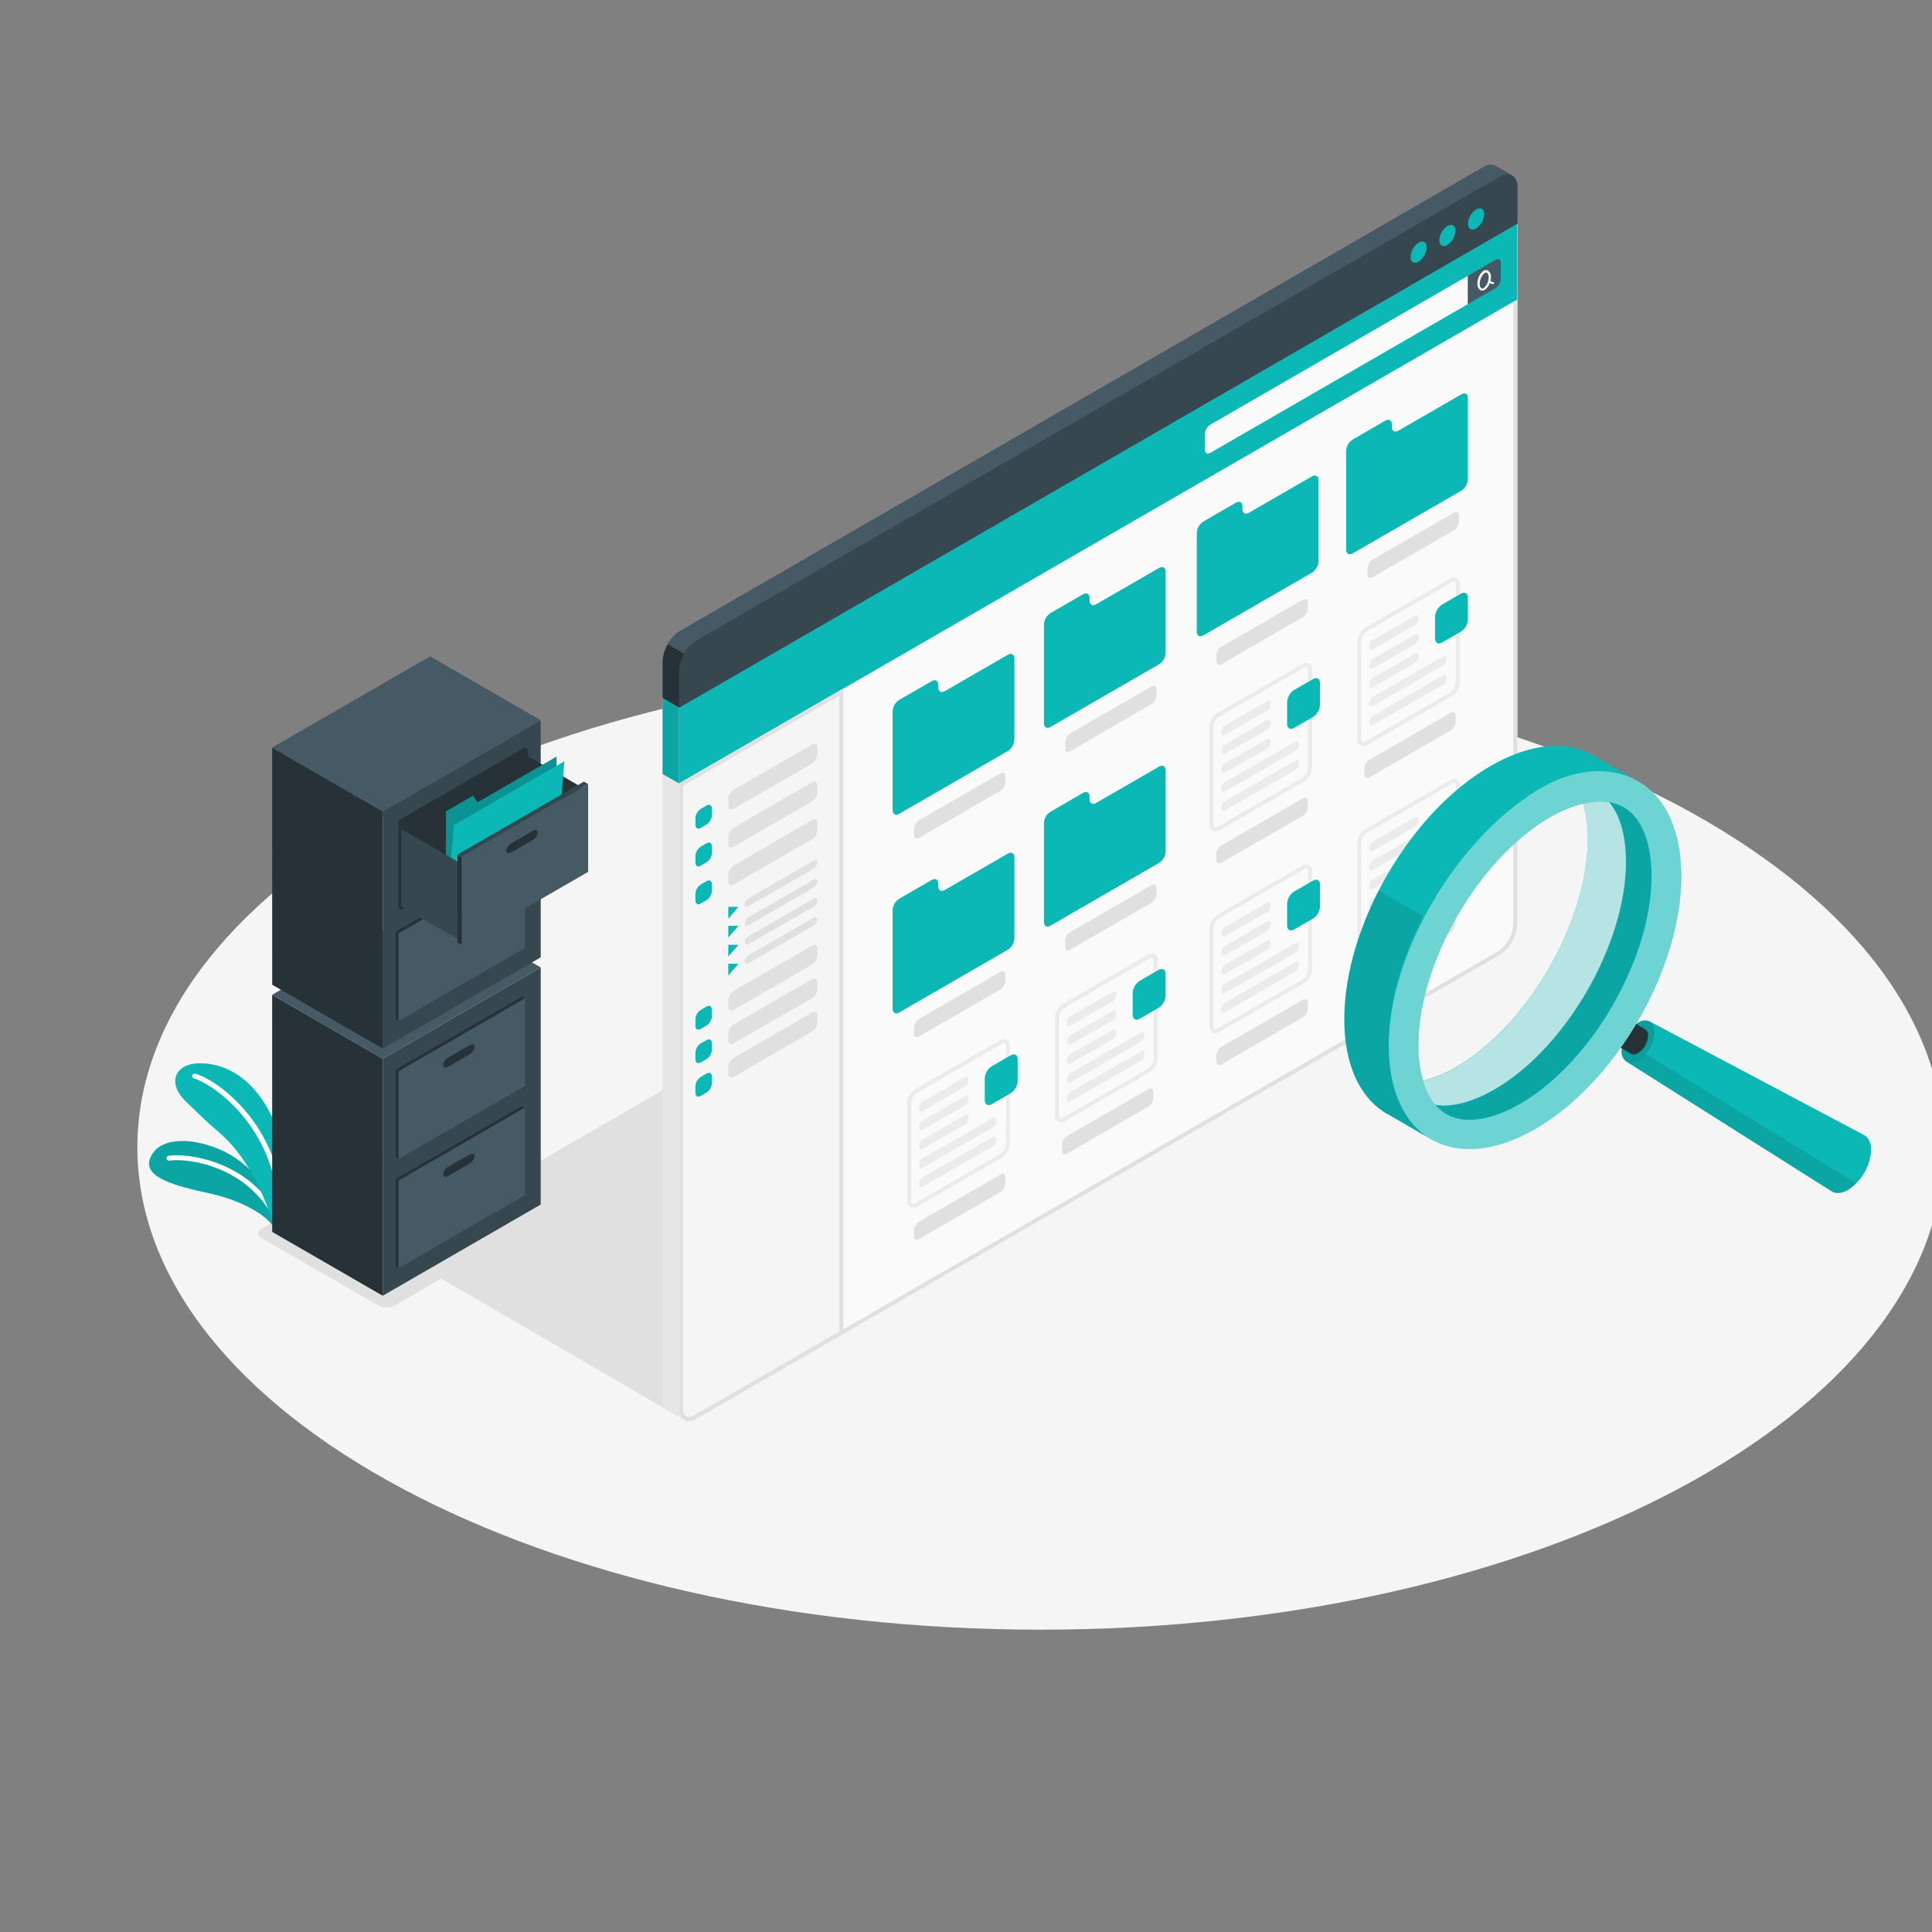 <svg width="318" height="318" viewBox="0 0 318 318" fill="none" xmlns="http://www.w3.org/2000/svg">
<rect x="0" y="0" width="318" height="318" fill="#808080" stroke="none"/>
<g clip-path="url(#clip0_870_2260)">
<path d="M171.275 268.239C253.38 268.239 319.94 232.682 319.94 188.819C319.94 144.956 253.38 109.398 171.275 109.398C89.17 109.398 22.611 144.956 22.611 188.819C22.611 232.682 89.17 268.239 171.275 268.239Z" fill="#F5F5F5"/>
<path d="M111.449 233.029L64.049 205.47L144.222 159.137L111.449 233.029Z" fill="#E0E0E0"/>
<path d="M43.03 203.778L62.344 214.914C62.746 215.118 63.19 215.224 63.64 215.224C64.09 215.224 64.534 215.118 64.935 214.914L91.575 199.37C91.732 199.318 91.868 199.217 91.965 199.084C92.061 198.95 92.114 198.789 92.114 198.624C92.114 198.458 92.061 198.298 91.965 198.164C91.868 198.03 91.732 197.93 91.575 197.878L72.261 186.735C71.86 186.532 71.416 186.426 70.966 186.426C70.516 186.426 70.072 186.532 69.67 186.735L43.03 202.28C42.874 202.334 42.739 202.435 42.643 202.569C42.548 202.703 42.496 202.864 42.496 203.029C42.496 203.194 42.548 203.355 42.643 203.489C42.739 203.624 42.874 203.725 43.03 203.778Z" fill="#E0E0E0"/>
<path d="M45.121 202.046C43.789 199.902 39.68 197.544 34.286 196.379C28.891 195.213 23.47 193.788 24.709 190.638C26.041 187.261 31.062 187.095 35.971 189.106C41.332 191.304 45.295 196.738 45.368 200.162L45.121 202.046Z" fill="#0CB8B6"/>
<g opacity="0.1">
<path d="M45.121 202.046C43.789 199.902 39.68 197.544 34.286 196.379C28.891 195.213 23.47 193.788 24.709 190.638C26.041 187.261 31.062 187.095 35.971 189.106C41.332 191.304 45.295 196.738 45.368 200.162L45.121 202.046Z" fill="black"/>
</g>
<path d="M45.541 201.074C45.465 201.074 45.391 201.051 45.327 201.01C45.264 200.969 45.213 200.91 45.181 200.841C40.899 191.983 30.969 190.551 27.865 191.038C27.76 191.053 27.652 191.026 27.566 190.962C27.48 190.899 27.422 190.804 27.406 190.698C27.397 190.646 27.399 190.593 27.411 190.541C27.424 190.49 27.446 190.442 27.477 190.399C27.508 190.356 27.547 190.32 27.592 190.292C27.637 190.265 27.687 190.246 27.739 190.238C31.029 189.732 41.452 191.217 45.934 200.495C45.98 200.591 45.986 200.702 45.952 200.803C45.917 200.904 45.843 200.987 45.748 201.034C45.683 201.064 45.612 201.078 45.541 201.074Z" fill="white"/>
<path d="M45.121 202.047C45.121 202.047 42.544 191.837 36.011 186.349C34.072 184.717 32.015 182.673 30.556 181.267C27.453 178.244 28.751 174.947 33.047 175.014C39.441 175.1 44.116 180.482 46.141 187.521C48.165 194.561 45.121 202.047 45.121 202.047Z" fill="#0CB8B6"/>
<path d="M46.141 198.084C46.039 198.085 45.942 198.048 45.867 197.98C45.791 197.912 45.744 197.819 45.734 197.718C44.535 184.731 34.625 178.204 31.928 177.512C31.825 177.485 31.736 177.419 31.682 177.327C31.628 177.235 31.612 177.125 31.638 177.022C31.665 176.919 31.731 176.83 31.823 176.776C31.915 176.721 32.025 176.706 32.128 176.732C35.405 177.571 45.308 184.345 46.54 197.645C46.549 197.751 46.516 197.858 46.447 197.94C46.379 198.022 46.281 198.074 46.174 198.084H46.141Z" fill="white"/>
<path d="M62.997 213.274L44.802 202.765L44.795 163.737L62.997 174.247V213.274Z" fill="#263238"/>
<path d="M62.997 174.247L88.998 159.235V198.263L62.997 213.275V174.247Z" fill="#37474F"/>
<path d="M88.998 159.236L62.997 174.248L44.795 163.738L70.802 148.727L88.998 159.236Z" fill="#455A64"/>
<path d="M74.232 173.769L77.769 171.725C78.228 171.458 78.601 171.578 78.601 171.998C78.568 172.253 78.475 172.496 78.33 172.709C78.186 172.922 77.993 173.098 77.769 173.223L74.232 175.268C73.773 175.534 73.4 175.414 73.4 174.995C73.434 174.74 73.526 174.496 73.671 174.283C73.816 174.071 74.008 173.895 74.232 173.769Z" fill="#263238"/>
<path d="M65.122 194.041L85.921 182.033L86.4 182.306L85.921 196.485L86.4 196.765L65.601 208.773L65.122 208.493V194.041Z" fill="#263238"/>
<path d="M65.601 194.315L86.4 182.307V196.765L65.601 208.773V194.315Z" fill="#455A64"/>
<path d="M73.753 192.057L77.289 190.019C77.749 189.752 78.122 189.872 78.122 190.285C78.089 190.541 77.996 190.786 77.852 191C77.707 191.214 77.514 191.391 77.289 191.517L73.753 193.562C73.293 193.828 72.92 193.702 72.92 193.289C72.955 193.033 73.048 192.789 73.192 192.575C73.337 192.361 73.528 192.184 73.753 192.057Z" fill="#263238"/>
<path d="M65.122 176.059L85.921 164.051L86.4 164.324L85.921 178.503L86.4 178.783L65.601 190.791L65.122 190.511V176.059Z" fill="#263238"/>
<path d="M65.601 176.332L86.4 164.324V178.783L65.601 190.791V176.332Z" fill="#455A64"/>
<path d="M73.753 174.074L77.289 172.036C77.749 171.77 78.122 171.89 78.122 172.303C78.089 172.559 77.996 172.803 77.852 173.017C77.707 173.231 77.514 173.409 77.289 173.535L73.753 175.58C73.293 175.846 72.92 175.719 72.92 175.306C72.955 175.051 73.048 174.807 73.192 174.593C73.337 174.379 73.528 174.202 73.753 174.074Z" fill="#263238"/>
<path d="M62.997 172.589L44.802 162.079L44.795 123.045L62.997 133.554V172.589Z" fill="#263238"/>
<path d="M62.997 133.555L88.998 118.543V157.577L62.997 172.589V133.555Z" fill="#37474F"/>
<path d="M88.998 118.544L62.997 133.555L44.795 123.046L70.802 108.034L88.998 118.544Z" fill="#455A64"/>
<path d="M65.601 135.053L86.4 123.045L86.88 123.325V137.777L66.081 149.791L65.601 149.512V135.053Z" fill="#263238"/>
<path d="M74.232 133.076L77.769 131.032C78.228 130.765 78.601 130.892 78.601 131.305C78.567 131.56 78.474 131.805 78.33 132.018C78.185 132.232 77.993 132.409 77.769 132.537L74.232 134.575C73.773 134.841 73.4 134.721 73.4 134.308C73.433 134.052 73.526 133.808 73.67 133.594C73.815 133.38 74.007 133.203 74.232 133.076Z" fill="#263238"/>
<path d="M65.122 153.349L85.921 141.341V155.8L86.4 156.073L65.601 168.081L65.122 167.808V153.349Z" fill="#263238"/>
<path d="M65.601 153.629L86.4 141.614V156.073L65.601 168.081V153.629Z" fill="#455A64"/>
<path d="M73.753 151.371L77.289 149.326C77.749 149.06 78.122 149.18 78.122 149.599C78.088 149.854 77.995 150.098 77.851 150.31C77.706 150.523 77.514 150.699 77.289 150.825L73.753 152.869C73.293 153.136 72.92 153.016 72.92 152.596C72.954 152.341 73.047 152.098 73.192 151.885C73.336 151.672 73.528 151.496 73.753 151.371Z" fill="#263238"/>
<path d="M65.601 135.053L86.4 123.045V137.504L65.601 149.512V135.053Z" fill="#263238"/>
<path d="M96.803 130.186L85.415 123.619V136.353L96.803 142.926V130.186Z" fill="#263238"/>
<path d="M73.4 151.57V133.555L77.862 130.971L78.601 132.056L91.602 124.544V141.061L73.4 151.57Z" fill="#0CB8B6"/>
<g opacity="0.2">
<path d="M73.4 151.57V133.555L77.862 130.971L78.601 132.056L91.602 124.544V141.061L73.4 151.57Z" fill="black"/>
</g>
<path d="M73.4 151.571L74.699 135.806L92.9 125.297L91.602 141.061L73.4 151.571Z" fill="#0CB8B6"/>
<path d="M75.997 142.199L66.074 136.472V149.206L75.997 154.933V142.199Z" fill="#37474F"/>
<path d="M75.997 141.062L96.803 129.054V143.506L75.997 155.521V141.062Z" fill="#455A64"/>
<path d="M84.156 138.804L87.692 136.759C88.152 136.493 88.525 136.619 88.525 137.032C88.49 137.288 88.397 137.532 88.253 137.746C88.109 137.96 87.917 138.137 87.692 138.264L84.156 140.302C83.696 140.569 83.323 140.449 83.323 140.036C83.358 139.78 83.451 139.536 83.595 139.322C83.739 139.108 83.931 138.931 84.156 138.804Z" fill="#263238"/>
<path d="M75.997 141.062L75.305 140.662V155.121L75.997 155.521V141.062Z" fill="#263238"/>
<path d="M75.305 140.662L96.111 128.654L96.803 129.054L75.997 141.062L75.305 140.662Z" fill="#37474F"/>
<path d="M249.75 36.813L247.046 35.241L109.058 114.895V230.266C109.021 230.623 109.079 230.984 109.226 231.311C109.374 231.639 109.605 231.921 109.897 232.131L112.601 233.703C112.929 233.853 113.291 233.914 113.65 233.879C114.009 233.844 114.353 233.714 114.645 233.503L246.846 157.159C247.686 156.612 248.384 155.874 248.885 155.006C249.386 154.138 249.675 153.165 249.73 152.164L249.75 36.813Z" fill="#E6E6E6"/>
<path d="M111.761 231.837C111.761 233.675 113.047 234.421 114.645 233.502L246.846 157.159C247.685 156.611 248.384 155.873 248.885 155.006C249.386 154.138 249.675 153.164 249.73 152.164V36.812L111.761 116.473V231.837Z" fill="#FAFAFA"/>
<path d="M249.084 37.945V152.177C249.03 153.062 248.771 153.921 248.328 154.688C247.886 155.455 247.271 156.11 246.533 156.6L114.332 232.923C114.044 233.106 113.714 233.211 113.373 233.23C112.534 233.23 112.448 232.257 112.448 231.838V116.853L249.084 37.945ZM249.75 36.793L111.762 116.473V231.838C111.762 233.17 112.428 233.896 113.353 233.896C113.811 233.878 114.256 233.743 114.645 233.503L246.847 157.159C247.686 156.612 248.384 155.874 248.885 155.006C249.386 154.138 249.676 153.165 249.73 152.164V36.813L249.75 36.793Z" fill="#E0E0E0"/>
<path d="M111.761 116.473V128.96L249.73 49.3V36.812L111.761 116.473Z" fill="#0CB8B6"/>
<path d="M198.328 71.386V74.05C198.328 74.596 198.721 74.822 199.194 74.549L241.612 50.054V45.392L199.194 69.914C198.947 70.076 198.74 70.294 198.59 70.549C198.44 70.804 198.35 71.09 198.328 71.386Z" fill="#FAFAFA"/>
<path d="M246.16 42.773C246.64 42.494 247.026 42.72 247.026 43.273V45.937C247.01 46.237 246.924 46.53 246.773 46.79C246.623 47.051 246.413 47.272 246.16 47.435L241.612 50.059V45.397L246.16 42.773Z" fill="#455A64"/>
<path d="M245.827 46.457L245.315 46.297C245.371 46.08 245.4 45.856 245.401 45.631C245.424 45.426 245.393 45.219 245.311 45.03C245.229 44.841 245.1 44.676 244.935 44.552C244.823 44.486 244.695 44.451 244.565 44.451C244.435 44.451 244.308 44.486 244.196 44.552C243.873 44.8 243.613 45.12 243.437 45.487C243.262 45.854 243.175 46.257 243.183 46.663C243.159 46.868 243.19 47.076 243.271 47.266C243.353 47.455 243.484 47.62 243.65 47.742C243.746 47.801 243.857 47.831 243.969 47.829C244.115 47.826 244.257 47.785 244.382 47.709C244.77 47.444 245.059 47.058 245.201 46.61L245.714 46.77H245.754C245.794 46.771 245.832 46.759 245.865 46.736C245.897 46.713 245.921 46.681 245.934 46.644C245.937 46.605 245.928 46.567 245.909 46.534C245.89 46.501 245.862 46.474 245.827 46.457ZM244.196 47.429C244.145 47.468 244.084 47.492 244.021 47.498C243.957 47.504 243.893 47.492 243.836 47.463C243.733 47.369 243.654 47.251 243.606 47.12C243.559 46.989 243.544 46.848 243.563 46.71C243.556 46.37 243.626 46.033 243.768 45.724C243.91 45.415 244.12 45.142 244.382 44.925C244.452 44.882 244.533 44.856 244.615 44.852C244.663 44.852 244.709 44.866 244.748 44.892C244.85 44.987 244.928 45.105 244.976 45.235C245.023 45.366 245.039 45.507 245.021 45.645C245.027 45.985 244.955 46.322 244.812 46.631C244.669 46.94 244.459 47.213 244.196 47.429Z" fill="#FAFAFA"/>
<path d="M246.207 27.349C245.879 27.188 245.513 27.121 245.149 27.154C244.785 27.186 244.437 27.319 244.142 27.536L111.941 103.879C111.101 104.426 110.402 105.163 109.901 106.031C109.4 106.899 109.111 107.873 109.058 108.874V114.915L111.762 116.493L249.75 36.813V30.772C249.791 30.416 249.735 30.056 249.588 29.729C249.442 29.402 249.21 29.121 248.918 28.914C248.418 28.621 246.68 27.636 246.207 27.349Z" fill="#263238"/>
<path d="M111.762 110.433C111.814 109.431 112.102 108.457 112.603 107.589C113.105 106.72 113.804 105.983 114.645 105.438L246.847 29.107C248.438 28.188 249.73 28.934 249.73 30.772V36.813L111.762 116.473V110.433Z" fill="#37474F"/>
<path d="M248.924 28.927C248.595 28.763 248.227 28.693 247.86 28.724C247.493 28.756 247.143 28.889 246.846 29.107L114.645 105.431C113.794 105.962 113.092 106.703 112.607 107.582L109.89 106.017C110.377 105.135 111.081 104.393 111.935 103.859L244.142 27.529C244.437 27.313 244.786 27.182 245.15 27.15C245.514 27.118 245.879 27.187 246.207 27.349C246.68 27.635 248.411 28.628 248.871 28.907L248.924 28.927Z" fill="#455A64"/>
<path d="M233.5 39.943C233.11 40.203 232.786 40.55 232.555 40.957C232.323 41.364 232.191 41.82 232.168 42.288C232.168 43.147 232.774 43.5 233.5 43.067C233.89 42.808 234.214 42.461 234.445 42.053C234.676 41.646 234.809 41.19 234.832 40.723C234.852 39.85 234.246 39.497 233.5 39.943Z" fill="#0CB8B6"/>
<path d="M238.235 37.206C237.845 37.464 237.521 37.81 237.29 38.216C237.058 38.622 236.926 39.077 236.903 39.544C236.903 40.409 237.509 40.756 238.235 40.329C238.624 40.069 238.947 39.722 239.179 39.315C239.41 38.908 239.543 38.453 239.567 37.985C239.587 37.119 238.981 36.773 238.235 37.206Z" fill="#0CB8B6"/>
<path d="M242.964 34.475C242.574 34.734 242.25 35.081 242.018 35.489C241.787 35.896 241.655 36.352 241.632 36.819C241.632 37.685 242.238 38.032 242.964 37.599C243.355 37.341 243.679 36.994 243.911 36.586C244.142 36.179 244.274 35.723 244.296 35.254C244.322 34.395 243.716 34.042 242.964 34.475Z" fill="#0CB8B6"/>
<path d="M114.645 233.502L138.815 219.55V113.336L111.762 128.96V231.837C111.762 233.675 113.047 234.415 114.645 233.502Z" fill="#F5F5F5"/>
<path d="M138.149 114.488V219.163L114.312 232.923C114.024 233.105 113.694 233.211 113.353 233.229C112.514 233.229 112.428 232.257 112.428 231.837V129.34L138.149 114.488ZM138.815 113.336L111.762 128.96V231.837C111.762 233.169 112.428 233.895 113.353 233.895C113.811 233.877 114.256 233.742 114.645 233.502L138.815 219.55V113.336Z" fill="#E0E0E0"/>
<path d="M120.739 130.019L133.686 122.526C134.159 122.247 134.546 122.473 134.546 123.026V124.151C134.529 124.451 134.443 124.742 134.293 125.002C134.144 125.263 133.936 125.484 133.686 125.65L120.739 133.129C120.26 133.409 119.874 133.182 119.874 132.63V131.517C119.891 131.217 119.979 130.926 120.129 130.666C120.28 130.405 120.488 130.184 120.739 130.019Z" fill="#E0E0E0"/>
<path d="M117.17 133.084V134.209C117.153 134.51 117.066 134.802 116.916 135.062C116.766 135.323 116.556 135.544 116.304 135.708L115.331 136.267C114.852 136.547 114.466 136.321 114.466 135.768V134.642C114.482 134.342 114.569 134.05 114.719 133.789C114.87 133.529 115.079 133.308 115.331 133.144L116.304 132.584C116.783 132.305 117.17 132.518 117.17 133.084Z" fill="#0CB8B6"/>
<path d="M120.739 136.247L133.686 128.768C134.159 128.488 134.546 128.714 134.546 129.261V130.386C134.529 130.686 134.443 130.979 134.294 131.24C134.144 131.501 133.937 131.724 133.686 131.891L120.739 139.37C120.26 139.643 119.874 139.424 119.874 138.871V137.745C119.89 137.445 119.977 137.153 120.128 136.893C120.278 136.633 120.488 136.411 120.739 136.247Z" fill="#E0E0E0"/>
<path d="M117.17 139.303V140.429C117.154 140.729 117.067 141.021 116.917 141.282C116.766 141.542 116.556 141.763 116.304 141.927L115.331 142.493C114.852 142.766 114.466 142.547 114.466 141.994V140.868C114.481 140.568 114.568 140.275 114.718 140.015C114.869 139.755 115.079 139.533 115.331 139.37L116.304 138.804C116.783 138.511 117.17 138.75 117.17 139.303Z" fill="#0CB8B6"/>
<path d="M120.739 142.467L133.686 134.988C134.159 134.715 134.546 134.935 134.546 135.488V136.613C134.53 136.913 134.444 137.205 134.295 137.465C134.146 137.725 133.937 137.947 133.686 138.112L120.739 145.591C120.26 145.871 119.874 145.644 119.874 145.098V143.966C119.892 143.666 119.98 143.375 120.13 143.115C120.28 142.855 120.489 142.633 120.739 142.467Z" fill="#E0E0E0"/>
<path d="M117.17 145.531V146.656C117.154 146.957 117.067 147.249 116.917 147.509C116.766 147.77 116.556 147.991 116.304 148.155L115.331 148.721C114.852 148.994 114.466 148.767 114.466 148.221V147.089C114.483 146.789 114.57 146.497 114.721 146.237C114.871 145.977 115.08 145.755 115.331 145.591L116.304 145.031C116.783 144.758 117.17 144.978 117.17 145.531Z" fill="#0CB8B6"/>
<path d="M120.739 163.113L133.686 155.627C134.159 155.354 134.546 155.574 134.546 156.126V157.252C134.53 157.552 134.444 157.843 134.295 158.104C134.146 158.364 133.937 158.586 133.686 158.75L120.739 166.236C120.26 166.509 119.874 166.29 119.874 165.737V164.611C119.89 164.311 119.977 164.019 120.128 163.759C120.278 163.498 120.488 163.277 120.739 163.113Z" fill="#E0E0E0"/>
<path d="M117.17 166.17V167.296C117.154 167.596 117.067 167.889 116.917 168.149C116.766 168.41 116.556 168.631 116.304 168.794L115.331 169.36C114.852 169.634 114.466 169.414 114.466 168.861V167.735C114.481 167.435 114.568 167.143 114.718 166.882C114.869 166.622 115.079 166.401 115.331 166.237L116.304 165.671C116.783 165.398 117.17 165.618 117.17 166.17Z" fill="#0CB8B6"/>
<path d="M120.739 168.62L133.686 161.154C134.159 160.881 134.546 161.101 134.546 161.654V162.779C134.53 163.079 134.444 163.371 134.295 163.631C134.146 163.891 133.937 164.113 133.686 164.278L120.739 171.744C120.26 172.023 119.874 171.797 119.874 171.244V170.119C119.892 169.819 119.98 169.527 120.13 169.267C120.28 169.007 120.489 168.786 120.739 168.62Z" fill="#E0E0E0"/>
<path d="M117.17 171.685V172.81C117.154 173.111 117.067 173.403 116.917 173.663C116.766 173.924 116.556 174.145 116.304 174.309L115.331 174.868C114.852 175.148 114.466 174.921 114.466 174.369V173.243C114.483 172.943 114.57 172.651 114.721 172.391C114.871 172.131 115.08 171.909 115.331 171.745L116.304 171.185C116.783 170.912 117.17 171.145 117.17 171.685Z" fill="#0CB8B6"/>
<path d="M120.739 174.134L133.686 166.655C134.159 166.375 134.546 166.602 134.546 167.155V168.28C134.529 168.58 134.443 168.871 134.293 169.131C134.144 169.391 133.936 169.613 133.686 169.779L120.739 177.258C120.26 177.538 119.874 177.311 119.874 176.758V175.633C119.891 175.333 119.979 175.041 120.129 174.781C120.28 174.521 120.488 174.3 120.739 174.134Z" fill="#E0E0E0"/>
<path d="M117.17 177.199V178.324C117.153 178.624 117.066 178.917 116.916 179.177C116.766 179.437 116.556 179.659 116.304 179.823L115.331 180.382C114.852 180.662 114.466 180.435 114.466 179.883V178.757C114.482 178.457 114.569 178.165 114.719 177.904C114.87 177.644 115.079 177.423 115.331 177.259L116.304 176.699C116.783 176.419 117.17 176.646 117.17 177.199Z" fill="#0CB8B6"/>
<path d="M119.874 149.267V151.205L121.559 149.267H119.874Z" fill="#0CB8B6"/>
<path d="M122.584 148.86C122.584 149.226 122.837 149.366 123.157 149.18L133.973 142.959C134.14 142.849 134.279 142.702 134.378 142.528C134.478 142.355 134.535 142.16 134.545 141.96C134.545 141.594 134.292 141.447 133.973 141.634L123.157 147.874C122.99 147.982 122.852 148.127 122.752 148.298C122.653 148.47 122.595 148.662 122.584 148.86Z" fill="#E0E0E0"/>
<path d="M119.874 152.383V154.328L121.559 152.383H119.874Z" fill="#0CB8B6"/>
<path d="M122.584 151.985C122.584 152.344 122.837 152.491 123.157 152.305L133.973 146.077C134.14 145.97 134.28 145.823 134.379 145.651C134.479 145.478 134.536 145.284 134.545 145.085C134.545 144.719 134.292 144.572 133.973 144.759L123.157 150.999C122.99 151.107 122.852 151.252 122.752 151.423C122.653 151.595 122.595 151.787 122.584 151.985Z" fill="#E0E0E0"/>
<path d="M119.874 155.508V157.453L121.559 155.508H119.874Z" fill="#0CB8B6"/>
<path d="M122.584 155.108C122.584 155.468 122.837 155.614 123.157 155.428L133.973 149.2C134.14 149.093 134.28 148.946 134.379 148.774C134.479 148.601 134.536 148.407 134.545 148.208C134.545 147.842 134.292 147.695 133.973 147.882L123.157 154.122C122.99 154.23 122.852 154.375 122.752 154.546C122.653 154.718 122.595 154.91 122.584 155.108Z" fill="#E0E0E0"/>
<path d="M119.874 158.631V160.576L121.559 158.631H119.874Z" fill="#0CB8B6"/>
<path d="M122.584 158.231C122.584 158.591 122.837 158.737 123.157 158.551L133.973 152.324C134.14 152.216 134.28 152.069 134.379 151.897C134.479 151.724 134.536 151.53 134.545 151.331C134.545 150.965 134.292 150.818 133.973 151.005L123.157 157.245C122.99 157.353 122.852 157.498 122.752 157.67C122.653 157.841 122.595 158.033 122.584 158.231Z" fill="#E0E0E0"/>
<path d="M146.927 117.059V133.336C146.927 134.002 147.406 134.295 147.999 133.955L165.894 123.619C166.207 123.417 166.467 123.144 166.653 122.822C166.84 122.5 166.947 122.139 166.966 121.768V108.388C166.966 107.722 166.487 107.429 165.894 107.768L155.511 113.762C154.919 114.102 154.439 113.829 154.439 113.15V112.723C154.439 112.057 153.966 111.764 153.373 112.104L147.999 115.201C147.687 115.404 147.427 115.679 147.24 116.002C147.054 116.324 146.947 116.687 146.927 117.059Z" fill="#0CB8B6"/>
<path d="M150.449 136.407V137.452C150.449 137.959 150.809 138.165 151.249 137.912L164.675 130.16C164.908 130.008 165.102 129.804 165.241 129.563C165.38 129.322 165.46 129.052 165.474 128.774V127.729C165.474 127.223 165.115 127.016 164.675 127.269L151.249 135.022C151.016 135.173 150.822 135.378 150.683 135.618C150.544 135.859 150.464 136.129 150.449 136.407Z" fill="#E0E0E0"/>
<path d="M171.828 102.774V119.051C171.828 119.717 172.308 120.003 172.894 119.663L190.789 109.334C191.1 109.131 191.36 108.857 191.546 108.536C191.732 108.214 191.84 107.853 191.861 107.482V94.096C191.861 93.43 191.382 93.137 190.789 93.476L180.406 99.47C179.813 99.81 179.341 99.53 179.341 98.851V98.425C179.341 97.759 178.861 97.472 178.268 97.812L172.894 100.915C172.582 101.119 172.324 101.394 172.138 101.717C171.953 102.04 171.847 102.402 171.828 102.774Z" fill="#0CB8B6"/>
<path d="M175.331 122.121V123.193C175.331 123.706 175.691 123.912 176.13 123.659L189.557 115.867C189.79 115.713 189.983 115.508 190.122 115.266C190.261 115.024 190.341 114.753 190.356 114.475V113.436C190.356 112.923 189.997 112.717 189.557 112.977L176.13 120.729C175.898 120.882 175.704 121.088 175.566 121.33C175.427 121.572 175.347 121.842 175.331 122.121Z" fill="#E0E0E0"/>
<path d="M146.927 149.76V166.037C146.927 166.703 147.406 166.996 147.999 166.657L165.894 156.32C166.202 156.12 166.46 155.851 166.646 155.535C166.832 155.218 166.942 154.862 166.966 154.495V141.109C166.966 140.443 166.487 140.156 165.894 140.496L155.511 146.49C154.919 146.83 154.439 146.557 154.439 145.877V145.451C154.439 144.785 153.966 144.492 153.373 144.832L147.999 147.935C147.691 148.135 147.433 148.404 147.247 148.721C147.061 149.038 146.951 149.394 146.927 149.76Z" fill="#0CB8B6"/>
<path d="M150.449 169.107V170.153C150.449 170.659 150.809 170.865 151.249 170.612L164.675 162.86C164.907 162.707 165.101 162.503 165.239 162.262C165.378 162.022 165.459 161.752 165.474 161.475V160.429C165.474 159.923 165.115 159.716 164.675 159.969L151.249 167.722C151.016 167.873 150.822 168.078 150.683 168.319C150.544 168.559 150.464 168.829 150.449 169.107Z" fill="#E0E0E0"/>
<path d="M171.828 135.467V151.744C171.828 152.41 172.308 152.703 172.894 152.364L190.789 142.027C191.101 141.826 191.36 141.554 191.547 141.233C191.733 140.913 191.841 140.553 191.861 140.182V126.796C191.861 126.13 191.382 125.837 190.789 126.176L180.406 132.17C179.813 132.51 179.341 132.23 179.341 131.551V131.125C179.341 130.459 178.861 130.166 178.268 130.512L172.894 133.616C172.583 133.819 172.324 134.092 172.139 134.414C171.954 134.736 171.847 135.096 171.828 135.467Z" fill="#0CB8B6"/>
<path d="M175.331 154.821V155.86C175.331 156.373 175.691 156.58 176.13 156.32L189.557 148.574C189.79 148.421 189.983 148.215 190.122 147.973C190.261 147.732 190.341 147.461 190.356 147.182V146.144C190.356 145.631 189.997 145.424 189.557 145.677L176.13 153.43C175.898 153.583 175.704 153.789 175.566 154.031C175.427 154.272 175.347 154.543 175.331 154.821Z" fill="#E0E0E0"/>
<path d="M196.99 87.695V103.972C196.99 104.638 197.469 104.931 198.055 104.591L215.957 94.255C216.268 94.051 216.526 93.778 216.711 93.456C216.896 93.135 217.003 92.774 217.023 92.403V79.023C217.023 78.357 216.543 78.064 215.957 78.404L205.568 84.398C204.982 84.744 204.502 84.465 204.502 83.785V83.359C204.502 82.693 204.022 82.4 203.43 82.74L198.055 85.85C197.745 86.052 197.487 86.325 197.302 86.645C197.117 86.966 197.01 87.325 196.99 87.695Z" fill="#0CB8B6"/>
<path d="M200.213 107.828V108.874C200.213 109.38 200.573 109.587 201.019 109.334L214.452 101.581C214.687 101.431 214.882 101.227 215.022 100.986C215.162 100.745 215.243 100.474 215.258 100.196V99.157C215.258 98.644 214.898 98.438 214.452 98.691L201.032 106.443C200.795 106.592 200.597 106.796 200.455 107.037C200.312 107.278 200.23 107.549 200.213 107.828Z" fill="#E0E0E0"/>
<path d="M221.578 74.195V90.472C221.578 91.138 222.058 91.425 222.651 91.085L240.546 80.756C240.857 80.552 241.115 80.279 241.3 79.957C241.485 79.635 241.592 79.275 241.612 78.904V65.517C241.612 64.852 241.139 64.558 240.546 64.898L230.163 70.892C229.57 71.232 229.091 70.952 229.091 70.273V69.847C229.091 69.18 228.618 68.894 228.025 69.234L222.651 72.337C222.337 72.54 222.077 72.814 221.89 73.137C221.704 73.46 221.597 73.823 221.578 74.195Z" fill="#0CB8B6"/>
<path d="M225.108 93.543V94.555C225.108 95.068 225.461 95.275 225.907 95.022L239.334 87.269C239.566 87.117 239.759 86.912 239.897 86.671C240.036 86.431 240.117 86.161 240.133 85.884V84.838C240.133 84.326 239.773 84.119 239.334 84.379L225.907 92.124C225.67 92.28 225.474 92.49 225.335 92.737C225.196 92.983 225.118 93.26 225.108 93.543Z" fill="#E0E0E0"/>
<path d="M200.213 140.509V141.555C200.213 142.061 200.573 142.267 201.019 142.014L214.452 134.268C214.687 134.118 214.882 133.914 215.022 133.673C215.162 133.432 215.243 133.161 215.258 132.883V131.851C215.258 131.345 214.898 131.138 214.452 131.391L201.032 139.144C200.798 139.291 200.602 139.491 200.459 139.728C200.317 139.965 200.233 140.233 200.213 140.509Z" fill="#E0E0E0"/>
<path d="M200.553 117.638L214.452 109.6C215.085 109.233 215.604 109.533 215.604 110.266V126.343C215.583 126.743 215.467 127.132 215.267 127.48C215.067 127.827 214.787 128.122 214.452 128.341L200.553 136.38C199.887 136.746 199.4 136.453 199.4 135.714V119.636C199.423 119.236 199.538 118.847 199.738 118.5C199.939 118.153 200.217 117.858 200.553 117.638Z" fill="#FAFAFA"/>
<path d="M200.033 136.872C199.87 136.874 199.709 136.832 199.567 136.752C199.398 136.64 199.263 136.484 199.175 136.301C199.087 136.118 199.05 135.915 199.067 135.713V119.636C199.091 119.177 199.224 118.729 199.455 118.332C199.687 117.934 200.011 117.598 200.399 117.352L214.325 109.313C214.491 109.198 214.686 109.129 214.887 109.115C215.089 109.101 215.291 109.142 215.471 109.233C215.639 109.345 215.775 109.499 215.864 109.681C215.953 109.862 215.992 110.064 215.977 110.266V126.343C215.954 126.802 215.821 127.25 215.589 127.647C215.357 128.045 215.034 128.381 214.645 128.627L200.719 136.672C200.512 136.798 200.275 136.866 200.033 136.872ZM214.991 109.779C214.868 109.784 214.748 109.823 214.645 109.893L200.719 117.931C200.434 118.119 200.196 118.371 200.025 118.667C199.853 118.963 199.754 119.295 199.733 119.636V135.713C199.733 135.946 199.793 136.113 199.9 136.173C199.981 136.2 200.068 136.206 200.153 136.193C200.237 136.179 200.317 136.144 200.386 136.093L214.312 128.054C214.597 127.864 214.834 127.61 215.005 127.314C215.176 127.017 215.276 126.685 215.298 126.343V110.266C215.308 110.181 215.298 110.095 215.267 110.015C215.237 109.935 215.188 109.863 215.125 109.806C215.083 109.786 215.037 109.777 214.991 109.779Z" fill="#EBEBEB"/>
<path d="M216.117 111.771L213.014 113.562C212.677 113.781 212.396 114.075 212.195 114.422C211.994 114.77 211.877 115.159 211.855 115.56V119.143C211.855 119.882 212.374 120.182 213.014 119.809L216.117 118.018C216.453 117.799 216.732 117.503 216.932 117.156C217.132 116.809 217.248 116.42 217.269 116.02V112.437C217.269 111.704 216.75 111.404 216.117 111.771Z" fill="#0CB8B6"/>
<path d="M201.612 119.377L208.591 115.381C208.904 115.201 209.164 115.348 209.164 115.721V115.941C209.152 116.14 209.095 116.334 208.995 116.508C208.896 116.681 208.758 116.829 208.591 116.94L201.612 120.936C201.292 121.122 201.032 120.976 201.039 120.603V120.376C201.049 120.176 201.106 119.982 201.206 119.808C201.305 119.635 201.444 119.487 201.612 119.377Z" fill="#EBEBEB"/>
<path d="M201.612 122.527L208.591 118.531C208.904 118.344 209.164 118.497 209.164 118.864V119.084C209.154 119.283 209.097 119.478 208.997 119.652C208.898 119.825 208.759 119.973 208.591 120.083L201.612 124.079C201.292 124.265 201.032 124.079 201.039 123.746V123.512C201.051 123.315 201.109 123.123 201.209 122.952C201.308 122.781 201.446 122.635 201.612 122.527Z" fill="#EBEBEB"/>
<path d="M201.612 125.617L208.591 121.621C208.904 121.441 209.164 121.587 209.164 121.954V122.18C209.152 122.38 209.095 122.574 208.995 122.747C208.896 122.92 208.758 123.068 208.591 123.179L201.612 127.175C201.292 127.362 201.032 127.215 201.039 126.842V126.616C201.049 126.416 201.106 126.221 201.205 126.047C201.305 125.874 201.444 125.726 201.612 125.617Z" fill="#EBEBEB"/>
<path d="M201.612 128.734L213.2 122.074C213.52 121.894 213.78 122.074 213.78 122.407V122.633C213.768 122.834 213.71 123.029 213.609 123.202C213.508 123.376 213.368 123.523 213.2 123.632L201.612 130.292C201.292 130.472 201.032 130.326 201.039 129.959V129.726C201.05 129.528 201.108 129.334 201.207 129.162C201.307 128.99 201.445 128.843 201.612 128.734Z" fill="#EBEBEB"/>
<path d="M201.612 131.851L213.2 125.191C213.52 125.005 213.78 125.191 213.78 125.524V125.744C213.769 125.944 213.71 126.139 213.61 126.313C213.509 126.487 213.369 126.634 213.2 126.743L201.612 133.403C201.292 133.589 201.032 133.436 201.039 133.07V132.843C201.049 132.644 201.106 132.451 201.205 132.278C201.305 132.105 201.444 131.959 201.612 131.851Z" fill="#EBEBEB"/>
<path d="M224.562 126.463V127.502C224.562 128.015 224.922 128.221 225.361 127.968L238.788 120.216C239.021 120.063 239.215 119.858 239.354 119.616C239.493 119.374 239.573 119.103 239.587 118.824V117.785C239.587 117.272 239.234 117.066 238.788 117.319L225.361 125.071C225.129 125.225 224.935 125.431 224.796 125.672C224.658 125.914 224.577 126.185 224.562 126.463Z" fill="#E0E0E0"/>
<path d="M224.902 103.586L238.821 95.547C239.487 95.174 239.98 95.474 239.98 96.213V112.29C239.957 112.691 239.84 113.08 239.638 113.427C239.437 113.774 239.157 114.069 238.821 114.288L224.902 122.327C224.236 122.693 223.743 122.394 223.743 121.661V105.584C223.765 105.183 223.881 104.793 224.083 104.446C224.284 104.098 224.565 103.804 224.902 103.586Z" fill="#FAFAFA"/>
<path d="M224.382 122.813C224.219 122.814 224.058 122.773 223.916 122.693C223.748 122.581 223.612 122.427 223.523 122.245C223.434 122.064 223.395 121.862 223.41 121.661V105.583C223.432 105.123 223.564 104.674 223.796 104.275C224.028 103.877 224.352 103.539 224.742 103.292L238.661 95.254C238.823 95.127 239.02 95.051 239.225 95.037C239.431 95.022 239.636 95.07 239.814 95.173C239.993 95.276 240.136 95.43 240.226 95.615C240.316 95.801 240.349 96.009 240.32 96.213V112.29C240.297 112.75 240.164 113.197 239.932 113.595C239.7 113.992 239.376 114.328 238.988 114.574L225.068 122.613C224.861 122.738 224.624 122.807 224.382 122.813ZM225.048 103.872C224.761 104.06 224.522 104.313 224.35 104.61C224.178 104.907 224.077 105.241 224.056 105.583V121.661C224.046 121.745 224.056 121.832 224.086 121.912C224.116 121.992 224.165 122.063 224.229 122.12C224.311 122.147 224.398 122.153 224.483 122.138C224.568 122.123 224.648 122.087 224.715 122.034L238.635 113.995C238.921 113.807 239.16 113.556 239.332 113.26C239.504 112.964 239.605 112.632 239.627 112.29V96.213C239.663 96.126 239.666 96.029 239.636 95.94C239.605 95.85 239.543 95.776 239.461 95.729C239.38 95.682 239.284 95.667 239.191 95.686C239.099 95.706 239.017 95.758 238.961 95.833L225.048 103.872Z" fill="#EBEBEB"/>
<path d="M240.459 97.718L237.356 99.51C237.02 99.729 236.741 100.024 236.541 100.371C236.341 100.718 236.225 101.107 236.204 101.508V105.091C236.204 105.823 236.723 106.123 237.356 105.757L240.459 103.965C240.795 103.746 241.075 103.451 241.276 103.104C241.478 102.757 241.595 102.368 241.618 101.967V98.384C241.618 97.645 241.092 97.345 240.459 97.718Z" fill="#0CB8B6"/>
<path d="M225.961 105.318L232.934 101.322C233.253 101.136 233.513 101.322 233.513 101.655V101.881C233.503 102.082 233.445 102.278 233.345 102.451C233.244 102.625 233.103 102.772 232.934 102.88L225.961 106.876C225.641 107.063 225.381 106.91 225.381 106.543V106.31C225.394 106.111 225.452 105.918 225.553 105.745C225.654 105.573 225.793 105.427 225.961 105.318Z" fill="#EBEBEB"/>
<path d="M225.961 108.441L232.934 104.445C233.253 104.265 233.513 104.445 233.513 104.778V105.005C233.502 105.205 233.443 105.4 233.342 105.573C233.242 105.747 233.102 105.894 232.934 106.004L225.961 110C225.641 110.186 225.381 110.039 225.381 109.667V109.44C225.392 109.24 225.45 109.045 225.551 108.871C225.652 108.697 225.792 108.55 225.961 108.441Z" fill="#EBEBEB"/>
<path d="M225.961 111.558L232.934 107.562C233.253 107.376 233.513 107.562 233.513 107.895V108.115C233.502 108.315 233.444 108.51 233.343 108.684C233.242 108.858 233.102 109.005 232.934 109.114L225.961 113.11C225.641 113.29 225.381 113.143 225.381 112.777V112.537C225.396 112.34 225.455 112.15 225.556 111.98C225.656 111.81 225.795 111.666 225.961 111.558Z" fill="#EBEBEB"/>
<path d="M225.961 114.681L237.549 108.021C237.869 107.835 238.128 107.988 238.128 108.354V108.541C238.117 108.741 238.058 108.936 237.958 109.109C237.857 109.283 237.717 109.43 237.549 109.54L225.961 116.2C225.641 116.386 225.381 116.233 225.381 115.867V115.64C225.397 115.446 225.458 115.259 225.558 115.093C225.659 114.926 225.796 114.785 225.961 114.681Z" fill="#EBEBEB"/>
<path d="M225.961 117.798L237.549 111.138C237.869 110.958 238.128 111.105 238.128 111.471V111.698C238.117 111.898 238.058 112.093 237.958 112.266C237.857 112.44 237.717 112.587 237.549 112.697L225.961 119.357C225.641 119.536 225.381 119.39 225.381 119.024V118.791C225.394 118.591 225.452 118.398 225.553 118.226C225.654 118.053 225.793 117.907 225.961 117.798Z" fill="#EBEBEB"/>
<path d="M200.213 173.696V174.741C200.213 175.248 200.573 175.454 201.019 175.201L214.452 167.449C214.687 167.298 214.882 167.094 215.022 166.853C215.162 166.612 215.243 166.342 215.258 166.063V165.018C215.258 164.512 214.898 164.305 214.452 164.558L201.032 172.311C200.795 172.46 200.597 172.663 200.455 172.904C200.312 173.145 200.23 173.416 200.213 173.696Z" fill="#E0E0E0"/>
<path d="M200.553 150.818L214.452 142.779C215.085 142.413 215.604 142.713 215.604 143.445V159.523C215.582 159.922 215.466 160.312 215.266 160.658C215.066 161.005 214.787 161.301 214.452 161.521L200.526 169.559C199.86 169.926 199.374 169.632 199.374 168.893V152.816C199.398 152.413 199.517 152.022 199.722 151.675C199.927 151.327 200.212 151.034 200.553 150.818Z" fill="#FAFAFA"/>
<path d="M200.033 170.053C199.87 170.054 199.709 170.013 199.567 169.933C199.399 169.819 199.265 169.663 199.177 169.481C199.089 169.298 199.052 169.096 199.068 168.894V152.817C199.091 152.357 199.224 151.91 199.456 151.512C199.687 151.115 200.011 150.779 200.4 150.532L214.312 142.507C214.474 142.383 214.669 142.31 214.873 142.296C215.076 142.283 215.279 142.33 215.456 142.432C215.633 142.534 215.775 142.686 215.866 142.869C215.956 143.051 215.99 143.257 215.964 143.459V159.537C215.941 159.996 215.808 160.443 215.576 160.841C215.344 161.238 215.02 161.574 214.632 161.821L200.706 169.86C200.502 169.98 200.27 170.046 200.033 170.053ZM214.992 142.953C214.868 142.961 214.749 143 214.645 143.066L200.719 151.112C200.433 151.299 200.195 151.551 200.024 151.847C199.853 152.143 199.753 152.475 199.734 152.817V168.894C199.697 168.981 199.694 169.078 199.725 169.167C199.755 169.256 199.817 169.331 199.899 169.378C199.981 169.424 200.077 169.439 200.169 169.42C200.261 169.401 200.343 169.349 200.4 169.273L214.326 161.235C214.61 161.044 214.847 160.791 215.018 160.494C215.189 160.197 215.289 159.865 215.311 159.523V143.446C215.321 143.361 215.311 143.275 215.281 143.195C215.251 143.115 215.202 143.044 215.138 142.986C215.093 142.962 215.043 142.951 214.992 142.953Z" fill="#EBEBEB"/>
<path d="M216.117 144.95L213.014 146.742C212.677 146.96 212.396 147.255 212.195 147.602C211.994 147.949 211.877 148.339 211.855 148.74V152.323C211.855 153.062 212.374 153.355 213.014 152.989L216.117 151.197C216.453 150.978 216.732 150.683 216.932 150.336C217.132 149.989 217.248 149.599 217.269 149.199V145.616C217.269 144.884 216.75 144.584 216.117 144.95Z" fill="#0CB8B6"/>
<path d="M201.612 152.557L208.591 148.561C208.904 148.381 209.164 148.528 209.164 148.894V149.121C209.152 149.32 209.095 149.514 208.995 149.687C208.896 149.861 208.758 150.009 208.591 150.12L201.612 154.116C201.292 154.302 201.032 154.155 201.039 153.783V153.556C201.049 153.356 201.106 153.161 201.205 152.988C201.305 152.814 201.444 152.666 201.612 152.557Z" fill="#EBEBEB"/>
<path d="M201.612 155.673L208.591 151.677C208.904 151.491 209.164 151.644 209.164 152.01V152.23C209.153 152.43 209.096 152.624 208.997 152.798C208.897 152.971 208.758 153.119 208.591 153.229L201.612 157.225C201.292 157.405 201.032 157.258 201.039 156.892V156.659C201.051 156.461 201.109 156.269 201.209 156.098C201.308 155.927 201.446 155.782 201.612 155.673Z" fill="#EBEBEB"/>
<path d="M201.612 158.797L208.591 154.801C208.904 154.621 209.164 154.768 209.164 155.134V155.361C209.152 155.56 209.095 155.754 208.995 155.928C208.896 156.101 208.758 156.249 208.591 156.36L201.612 160.356C201.292 160.542 201.032 160.389 201.039 160.023V159.823C201.043 159.618 201.098 159.418 201.198 159.239C201.297 159.06 201.44 158.908 201.612 158.797Z" fill="#EBEBEB"/>
<path d="M201.612 161.913L213.2 155.253C213.52 155.074 213.78 155.22 213.78 155.586V155.826C213.768 156.027 213.71 156.221 213.609 156.395C213.508 156.568 213.368 156.716 213.2 156.825L201.612 163.485C201.292 163.665 201.032 163.519 201.039 163.152V162.919C201.048 162.718 201.105 162.522 201.204 162.347C201.304 162.173 201.444 162.024 201.612 161.913Z" fill="#EBEBEB"/>
<path d="M201.612 165.038L213.2 158.378C213.52 158.191 213.78 158.338 213.78 158.711V158.931C213.768 159.131 213.71 159.326 213.609 159.499C213.508 159.673 213.368 159.82 213.2 159.93L201.612 166.59C201.292 166.776 201.032 166.623 201.039 166.257V166.03C201.049 165.831 201.106 165.637 201.205 165.465C201.305 165.292 201.444 165.146 201.612 165.038Z" fill="#EBEBEB"/>
<path d="M224.562 159.636V160.682C224.562 161.195 224.922 161.401 225.361 161.141L238.788 153.396C239.021 153.243 239.215 153.037 239.354 152.795C239.493 152.554 239.573 152.282 239.587 152.004V150.965C239.587 150.452 239.234 150.246 238.788 150.499L225.361 158.251C225.129 158.404 224.937 158.608 224.798 158.849C224.659 159.089 224.578 159.359 224.562 159.636Z" fill="#E0E0E0"/>
<path d="M224.902 136.766L238.821 128.728C239.487 128.355 239.98 128.655 239.98 129.394V145.464C239.958 145.865 239.842 146.255 239.64 146.603C239.439 146.95 239.158 147.244 238.821 147.462L224.902 155.508C224.236 155.874 223.743 155.574 223.743 154.842V138.764C223.765 138.364 223.881 137.974 224.083 137.626C224.284 137.279 224.565 136.984 224.902 136.766Z" fill="#FAFAFA"/>
<path d="M224.382 155.993C224.219 155.995 224.058 155.954 223.916 155.874C223.748 155.762 223.612 155.607 223.523 155.426C223.434 155.245 223.395 155.043 223.41 154.841V138.764C223.431 138.303 223.564 137.854 223.796 137.456C224.027 137.057 224.352 136.72 224.742 136.473L238.661 128.434C238.823 128.307 239.02 128.232 239.225 128.217C239.431 128.203 239.636 128.25 239.814 128.354C239.993 128.457 240.136 128.611 240.226 128.796C240.316 128.981 240.349 129.189 240.32 129.393V145.464C240.298 145.925 240.166 146.374 239.934 146.772C239.702 147.171 239.377 147.508 238.988 147.755L225.068 155.827C224.858 155.94 224.621 155.998 224.382 155.993ZM225.048 137.052C224.761 137.241 224.522 137.494 224.35 137.791C224.178 138.088 224.077 138.421 224.056 138.764V154.841C224.044 154.925 224.054 155.011 224.085 155.09C224.115 155.169 224.165 155.239 224.229 155.294C224.31 155.323 224.397 155.33 224.482 155.316C224.567 155.302 224.647 155.267 224.715 155.214L238.655 147.169C238.941 146.98 239.181 146.727 239.353 146.43C239.525 146.133 239.626 145.8 239.647 145.457V129.393C239.683 129.306 239.686 129.209 239.656 129.12C239.625 129.031 239.563 128.956 239.481 128.91C239.4 128.863 239.304 128.848 239.211 128.867C239.119 128.886 239.037 128.938 238.981 129.014L225.048 137.052Z" fill="#EBEBEB"/>
<path d="M240.459 130.899L237.356 132.69C237.02 132.909 236.741 133.204 236.541 133.552C236.341 133.899 236.225 134.288 236.204 134.688V138.271C236.204 139.004 236.723 139.304 237.356 138.937L240.459 137.146C240.795 136.927 241.075 136.632 241.276 136.285C241.478 135.938 241.595 135.548 241.618 135.148V131.565C241.618 130.825 241.092 130.519 240.459 130.899Z" fill="#0CB8B6"/>
<path d="M225.961 138.51L232.934 134.514C233.253 134.328 233.513 134.481 233.513 134.847V135.067C233.502 135.267 233.444 135.462 233.343 135.636C233.242 135.81 233.102 135.957 232.934 136.066L225.961 140.062C225.641 140.242 225.381 140.062 225.381 139.729V139.496C225.395 139.298 225.454 139.106 225.555 138.935C225.655 138.764 225.794 138.618 225.961 138.51Z" fill="#EBEBEB"/>
<path d="M225.961 141.621L232.934 137.625C233.253 137.445 233.513 137.625 233.513 137.958V138.184C233.502 138.385 233.443 138.579 233.342 138.753C233.242 138.926 233.102 139.074 232.934 139.183L225.961 143.179C225.641 143.366 225.381 143.213 225.381 142.846V142.62C225.391 142.419 225.449 142.224 225.549 142.05C225.65 141.876 225.791 141.729 225.961 141.621Z" fill="#EBEBEB"/>
<path d="M225.961 144.739L232.934 140.743C233.253 140.556 233.513 140.703 233.513 141.076V141.296C233.502 141.496 233.443 141.691 233.342 141.864C233.242 142.038 233.102 142.185 232.934 142.295L225.961 146.291C225.641 146.471 225.381 146.324 225.381 145.958V145.725C225.395 145.527 225.454 145.334 225.555 145.163C225.655 144.992 225.794 144.847 225.961 144.739Z" fill="#EBEBEB"/>
<path d="M225.961 147.835L237.549 141.175C237.869 140.988 238.128 141.135 238.128 141.508V141.727C238.117 141.928 238.058 142.122 237.958 142.296C237.857 142.47 237.717 142.617 237.549 142.726L225.961 149.386C225.641 149.573 225.381 149.42 225.381 149.053V148.827C225.392 148.627 225.45 148.433 225.551 148.261C225.652 148.088 225.792 147.942 225.961 147.835Z" fill="#EBEBEB"/>
<path d="M225.961 150.978L237.549 144.318C237.869 144.131 238.128 144.285 238.128 144.651V144.871C238.118 145.071 238.061 145.267 237.96 145.441C237.859 145.614 237.718 145.762 237.549 145.87L225.961 152.53C225.641 152.709 225.381 152.563 225.381 152.197V151.964C225.395 151.766 225.454 151.573 225.555 151.402C225.655 151.231 225.794 151.086 225.961 150.978Z" fill="#EBEBEB"/>
<path d="M150.449 202.447V203.486C150.449 203.998 150.809 204.205 151.255 203.952L164.675 196.2C164.909 196.049 165.104 195.844 165.244 195.604C165.385 195.363 165.466 195.092 165.481 194.814V193.789C165.481 193.276 165.121 193.069 164.675 193.329L151.255 201.075C151.024 201.225 150.83 201.427 150.69 201.665C150.551 201.904 150.468 202.171 150.449 202.447Z" fill="#E0E0E0"/>
<path d="M150.789 179.569L164.715 171.531C165.381 171.164 165.867 171.457 165.867 172.197V188.274C165.844 188.674 165.728 189.062 165.528 189.409C165.328 189.756 165.05 190.052 164.715 190.272L150.789 198.31C150.123 198.677 149.637 198.377 149.637 197.644V181.567C149.658 181.167 149.773 180.777 149.973 180.43C150.173 180.082 150.453 179.788 150.789 179.569Z" fill="#FAFAFA"/>
<path d="M150.27 198.798C150.106 198.799 149.946 198.758 149.803 198.678C149.636 198.566 149.501 198.411 149.413 198.229C149.326 198.048 149.288 197.846 149.304 197.645V181.568C149.327 181.109 149.46 180.661 149.692 180.264C149.924 179.866 150.247 179.53 150.636 179.284L164.562 171.245C164.723 171.118 164.919 171.041 165.124 171.026C165.328 171.011 165.533 171.058 165.711 171.161C165.889 171.263 166.032 171.417 166.122 171.602C166.211 171.787 166.243 171.994 166.214 172.197V188.275C166.191 188.734 166.057 189.182 165.826 189.579C165.594 189.976 165.27 190.313 164.882 190.559L150.956 198.598C150.748 198.723 150.512 198.792 150.27 198.798ZM150.956 179.856C150.67 180.046 150.432 180.299 150.261 180.596C150.09 180.893 149.99 181.226 149.97 181.568V197.645C149.934 197.732 149.931 197.829 149.961 197.919C149.992 198.008 150.054 198.082 150.135 198.129C150.217 198.176 150.313 198.191 150.405 198.172C150.498 198.153 150.58 198.1 150.636 198.025L164.562 189.98C164.847 189.791 165.084 189.538 165.254 189.243C165.425 188.947 165.526 188.616 165.548 188.275V172.197C165.584 172.111 165.587 172.013 165.556 171.924C165.526 171.835 165.464 171.76 165.382 171.714C165.3 171.667 165.204 171.652 165.112 171.671C165.02 171.69 164.938 171.742 164.882 171.818L150.956 179.856Z" fill="#EBEBEB"/>
<path d="M166.354 173.701L163.25 175.493C162.913 175.711 162.632 176.006 162.431 176.353C162.23 176.7 162.113 177.09 162.091 177.491V181.074C162.091 181.807 162.611 182.106 163.25 181.74L166.354 179.949C166.688 179.729 166.967 179.433 167.167 179.086C167.367 178.739 167.483 178.35 167.506 177.951V174.367C167.506 173.628 166.986 173.335 166.354 173.701Z" fill="#0CB8B6"/>
<path d="M151.848 181.308L158.828 177.312C159.141 177.126 159.401 177.279 159.401 177.645V177.865C159.39 178.065 159.333 178.259 159.234 178.433C159.134 178.606 158.995 178.754 158.828 178.864L151.848 182.86C151.528 183.046 151.275 182.86 151.275 182.527V182.3C151.285 182.101 151.342 181.907 151.442 181.735C151.541 181.562 151.681 181.416 151.848 181.308Z" fill="#EBEBEB"/>
<path d="M151.848 184.425L158.828 180.429C159.141 180.249 159.401 180.396 159.401 180.769V180.989C159.389 181.188 159.331 181.382 159.232 181.555C159.132 181.729 158.994 181.877 158.828 181.988L151.848 185.984C151.528 186.163 151.275 185.984 151.275 185.651V185.417C151.287 185.219 151.344 185.025 151.444 184.853C151.543 184.681 151.682 184.534 151.848 184.425Z" fill="#EBEBEB"/>
<path d="M151.848 187.548L158.828 183.552C159.141 183.366 159.401 183.519 159.401 183.885V184.105C159.39 184.305 159.333 184.5 159.234 184.673C159.134 184.847 158.995 184.994 158.828 185.104L151.848 189.127C151.528 189.313 151.275 189.127 151.275 188.794V188.561C151.282 188.358 151.337 188.16 151.437 187.984C151.537 187.808 151.678 187.658 151.848 187.548Z" fill="#EBEBEB"/>
<path d="M151.848 190.665L163.437 184.005C163.756 183.818 164.016 184.005 164.016 184.338V184.557C164.006 184.758 163.948 184.953 163.848 185.127C163.747 185.301 163.606 185.448 163.437 185.556L151.848 192.216C151.528 192.403 151.275 192.256 151.275 191.883V191.657C151.287 191.458 151.344 191.265 151.444 191.093C151.543 190.92 151.682 190.774 151.848 190.665Z" fill="#EBEBEB"/>
<path d="M151.848 193.789L163.437 187.129C163.756 186.949 164.016 187.129 164.016 187.462V187.688C164.005 187.888 163.946 188.083 163.845 188.257C163.745 188.43 163.605 188.578 163.437 188.687L151.848 195.347C151.528 195.527 151.275 195.38 151.275 195.014V194.781C151.287 194.582 151.344 194.389 151.444 194.217C151.543 194.044 151.682 193.898 151.848 193.789Z" fill="#EBEBEB"/>
<path d="M174.798 188.387V189.433C174.798 189.939 175.158 190.152 175.598 189.892L189.024 182.14C189.258 181.99 189.453 181.785 189.592 181.544C189.731 181.303 189.81 181.033 189.823 180.755V179.716C189.823 179.203 189.47 178.996 189.024 179.25L175.598 187.002C175.365 187.154 175.172 187.359 175.033 187.6C174.895 187.84 174.814 188.11 174.798 188.387Z" fill="#E0E0E0"/>
<path d="M175.158 165.51L189.077 157.472C189.743 157.105 190.236 157.405 190.236 158.138V174.215C190.215 174.616 190.098 175.006 189.897 175.353C189.695 175.7 189.415 175.995 189.077 176.213L175.158 184.252C174.492 184.625 173.999 184.325 173.999 183.586V167.508C174.023 167.108 174.14 166.719 174.341 166.372C174.542 166.024 174.822 165.73 175.158 165.51Z" fill="#FAFAFA"/>
<path d="M174.619 184.744C174.455 184.745 174.295 184.704 174.152 184.624C173.984 184.511 173.849 184.355 173.76 184.173C173.671 183.99 173.632 183.787 173.646 183.585V167.508C173.67 167.048 173.803 166.601 174.035 166.204C174.267 165.807 174.59 165.47 174.978 165.223L188.891 157.158C189.053 157.032 189.249 156.957 189.453 156.942C189.658 156.928 189.863 156.974 190.041 157.077C190.219 157.179 190.362 157.332 190.453 157.516C190.543 157.7 190.577 157.907 190.549 158.111V174.188C190.528 174.648 190.395 175.096 190.164 175.493C189.932 175.891 189.607 176.227 189.217 176.472L175.298 184.517C175.095 184.651 174.861 184.729 174.619 184.744ZM189.577 157.651C189.451 157.655 189.329 157.694 189.224 157.764L175.305 165.816C175.018 166.004 174.779 166.256 174.607 166.551C174.435 166.847 174.334 167.179 174.312 167.521V183.598C174.3 183.683 174.31 183.77 174.34 183.85C174.371 183.931 174.42 184.002 174.485 184.058C174.567 184.085 174.654 184.091 174.738 184.078C174.823 184.064 174.903 184.029 174.972 183.978L188.891 175.939C189.178 175.75 189.416 175.497 189.589 175.2C189.761 174.903 189.862 174.57 189.883 174.228V158.137C189.893 158.052 189.883 157.966 189.853 157.886C189.823 157.806 189.774 157.735 189.71 157.678C189.668 157.659 189.623 157.65 189.577 157.651Z" fill="#EBEBEB"/>
<path d="M190.696 159.643L187.592 161.434C187.258 161.654 186.98 161.95 186.78 162.297C186.58 162.644 186.463 163.032 186.44 163.432V167.015C186.44 167.755 186.96 168.054 187.592 167.681L190.696 165.89C191.033 165.672 191.314 165.377 191.515 165.03C191.717 164.683 191.833 164.293 191.855 163.892V160.309C191.855 159.576 191.335 159.276 190.696 159.643Z" fill="#0CB8B6"/>
<path d="M176.197 167.248L183.17 163.252C183.49 163.073 183.75 163.219 183.75 163.592V163.818C183.738 164.019 183.68 164.214 183.579 164.387C183.478 164.561 183.338 164.708 183.17 164.817L176.197 168.813C175.877 168.993 175.618 168.847 175.618 168.474V168.247C175.629 168.047 175.688 167.852 175.788 167.679C175.889 167.505 176.029 167.358 176.197 167.248Z" fill="#EBEBEB"/>
<path d="M176.197 170.372L183.17 166.376C183.49 166.189 183.75 166.342 183.75 166.709V166.928C183.74 167.129 183.682 167.324 183.581 167.498C183.48 167.672 183.339 167.819 183.17 167.927L176.197 171.923C175.877 172.11 175.618 171.957 175.618 171.59V171.357C175.63 171.159 175.688 170.966 175.789 170.795C175.89 170.623 176.03 170.478 176.197 170.372Z" fill="#EBEBEB"/>
<path d="M176.197 173.49L183.17 169.494C183.49 169.314 183.75 169.46 183.75 169.827V170.053C183.738 170.253 183.68 170.448 183.579 170.622C183.478 170.795 183.338 170.943 183.17 171.052L176.197 175.048C175.877 175.235 175.618 175.088 175.618 174.715V174.475C175.631 174.277 175.691 174.085 175.791 173.914C175.892 173.743 176.031 173.598 176.197 173.49Z" fill="#EBEBEB"/>
<path d="M176.197 176.606L187.785 169.946C188.105 169.766 188.365 169.913 188.365 170.279V170.479C188.353 170.679 188.295 170.874 188.194 171.047C188.094 171.221 187.954 171.368 187.785 171.478L176.197 178.138C175.877 178.317 175.618 178.171 175.618 177.805V177.572C175.634 177.377 175.695 177.189 175.795 177.021C175.896 176.854 176.033 176.712 176.197 176.606Z" fill="#EBEBEB"/>
<path d="M176.197 179.73L187.785 173.07C188.105 172.883 188.365 173.037 188.365 173.403V173.623C188.354 173.823 188.296 174.018 188.195 174.192C188.094 174.365 187.954 174.513 187.785 174.622L176.197 181.282C175.877 181.468 175.618 181.282 175.618 180.949V180.722C175.629 180.523 175.687 180.329 175.788 180.156C175.888 179.983 176.029 179.837 176.197 179.73Z" fill="#EBEBEB"/>
<path d="M111.762 116.473L109.058 114.895V127.395L111.762 128.96V116.473Z" fill="#0CB8B6"/>
<path opacity="0.1" d="M111.762 116.473L109.058 114.895V127.395L111.762 128.96V116.473Z" fill="black"/>
<path d="M271.548 168.126C271.24 167.987 270.901 167.93 270.564 167.963C270.228 167.996 269.905 168.116 269.63 168.313C268.844 168.823 268.189 169.511 267.717 170.321C267.245 171.13 266.97 172.039 266.913 172.975C266.877 173.311 266.931 173.651 267.069 173.96C267.207 174.268 267.424 174.535 267.699 174.733L301.412 196.045C302.078 196.511 303.083 196.485 304.182 195.852C305.287 195.137 306.207 194.171 306.867 193.034C307.528 191.896 307.911 190.619 307.985 189.305C307.985 188.04 307.519 187.167 306.773 186.801L271.548 168.126Z" fill="#0CB8B6"/>
<path opacity="0.15" d="M266.913 173.002C266.913 174.726 268.118 175.432 269.617 174.573C270.403 174.063 271.058 173.375 271.53 172.565C272.002 171.756 272.277 170.847 272.334 169.911C272.334 168.186 271.129 167.48 269.63 168.34C268.844 168.85 268.189 169.538 267.717 170.347C267.245 171.157 266.97 172.066 266.913 173.002Z" fill="black"/>
<path d="M259.454 163.645C258.975 163.955 258.577 164.373 258.291 164.866C258.005 165.359 257.84 165.913 257.809 166.482C257.788 166.685 257.82 166.889 257.903 167.075C257.986 167.261 258.117 167.422 258.282 167.541L268.458 173.449C268.643 173.534 268.847 173.569 269.05 173.549C269.252 173.529 269.446 173.455 269.61 173.335C270.094 173.026 270.496 172.604 270.783 172.107C271.071 171.61 271.235 171.052 271.262 170.478C271.286 170.275 271.254 170.068 271.171 169.881C271.088 169.693 270.956 169.532 270.789 169.413L260.613 163.505C260.425 163.423 260.218 163.393 260.014 163.417C259.81 163.442 259.617 163.521 259.454 163.645Z" fill="#263238"/>
<path opacity="0.1" d="M270.889 173.469L305.574 194.781C305.163 195.207 304.697 195.577 304.189 195.88C303.09 196.512 302.104 196.546 301.412 196.073L267.705 174.761C268.012 174.902 268.35 174.96 268.686 174.927C269.022 174.894 269.344 174.773 269.617 174.574C270.101 174.281 270.531 173.907 270.889 173.469Z" fill="black"/>
<path d="M276.71 143.126C276.71 142.839 276.71 142.566 276.67 142.286C276.63 142.007 276.637 141.734 276.603 141.461C276.57 141.188 276.57 141.101 276.55 140.921C276.503 140.442 276.43 139.975 276.357 139.529C276.317 139.329 276.284 139.116 276.244 138.916C276.204 138.717 276.164 138.537 276.124 138.344C276.004 137.831 275.884 137.325 275.737 136.845C275.658 136.619 275.591 136.386 275.511 136.179C275.498 136.144 275.487 136.109 275.478 136.073C275.391 135.846 275.318 135.633 275.231 135.407C275.141 135.162 275.039 134.922 274.925 134.687C274.852 134.512 274.77 134.341 274.679 134.175C274.631 134.049 274.571 133.928 274.499 133.815C274.432 133.668 274.352 133.522 274.272 133.382L274.212 133.282C274.146 133.156 274.066 133.036 273.993 132.909C273.919 132.783 273.886 132.749 273.839 132.669C273.48 132.107 273.08 131.573 272.641 131.071C272.561 130.991 272.487 130.905 272.414 130.825C272.341 130.745 272.288 130.691 272.228 130.625L271.981 130.385C271.754 130.147 271.512 129.925 271.255 129.719C271.139 129.616 271.017 129.521 270.889 129.433C270.762 129.333 270.636 129.24 270.503 129.153C270.305 129.005 270.098 128.87 269.883 128.747L269.717 128.64H269.684L262.358 124.384L262.304 124.351C260.408 123.294 258.268 122.752 256.097 122.779C252.86 122.779 249.211 123.845 245.341 126.076C232.021 133.748 221.272 152.41 221.272 167.768C221.272 175.42 223.936 180.801 228.278 183.325H228.318L235.644 187.574H235.684L235.804 187.641C235.997 187.748 236.184 187.848 236.377 187.941C236.57 188.034 236.856 188.161 237.103 188.26C237.349 188.36 237.542 188.434 237.769 188.5C237.886 188.545 238.006 188.58 238.128 188.607C238.251 188.657 238.378 188.695 238.508 188.72L238.901 188.82C238.995 188.846 239.091 188.866 239.187 188.88L239.707 188.973H239.827L240.453 189.053C244.043 189.433 248.212 188.42 252.674 185.85C265.994 178.171 276.743 159.503 276.743 144.158C276.73 143.838 276.723 143.492 276.71 143.126ZM260.586 132.27C261.107 134.179 261.363 136.151 261.345 138.131C261.345 151.67 251.435 168.827 239.714 175.593C238.002 176.612 236.154 177.381 234.226 177.877C233.704 175.966 233.449 173.991 233.466 172.01C233.466 158.47 243.37 141.314 255.098 134.548C256.809 133.529 258.657 132.762 260.586 132.27Z" fill="#0CB8B6"/>
<path opacity="0.1" d="M235.298 187.408L228.238 183.319C223.909 180.788 221.232 175.4 221.232 167.761C221.232 160.915 223.376 153.416 226.926 146.522L234.252 150.778C230.696 157.665 228.551 165.17 228.551 172.017C228.578 179.503 231.102 184.811 235.298 187.408Z" fill="black"/>
<path opacity="0.4" d="M276.71 143.126C276.71 142.84 276.71 142.567 276.67 142.287C276.63 142.007 276.636 141.734 276.603 141.461C276.57 141.188 276.57 141.101 276.55 140.922C276.503 140.442 276.43 139.976 276.357 139.53C276.317 139.33 276.283 139.117 276.243 138.917C276.204 138.717 276.164 138.537 276.124 138.344C276.004 137.831 275.884 137.325 275.737 136.846C275.657 136.619 275.591 136.386 275.511 136.18C275.498 136.145 275.487 136.109 275.478 136.073C275.391 135.847 275.318 135.633 275.231 135.407C275.141 135.162 275.039 134.922 274.925 134.688C274.852 134.512 274.77 134.341 274.678 134.175C274.631 134.049 274.57 133.929 274.499 133.815C274.432 133.669 274.352 133.522 274.272 133.382L274.212 133.282C274.146 133.156 274.066 133.036 273.992 132.91C273.919 132.783 273.886 132.75 273.839 132.67C273.48 132.108 273.079 131.573 272.64 131.071C272.56 130.991 272.487 130.905 272.414 130.825C272.341 130.745 272.287 130.692 272.228 130.625L271.981 130.385C271.754 130.147 271.512 129.925 271.255 129.719C271.139 129.617 271.017 129.521 270.889 129.433C270.762 129.333 270.636 129.24 270.503 129.153C270.304 129.006 270.098 128.87 269.883 128.747C265.514 126.083 259.227 126.15 252.66 130.299C239.467 138.61 228.651 157.039 228.585 171.99C228.551 179.769 231.342 185.197 235.797 187.668C235.99 187.775 236.177 187.875 236.37 187.968C236.563 188.061 236.85 188.188 237.096 188.287C237.342 188.387 237.536 188.461 237.762 188.527C237.879 188.572 237.999 188.607 238.122 188.634C238.244 188.684 238.371 188.722 238.501 188.747L238.894 188.847C238.988 188.873 239.084 188.893 239.181 188.907L239.7 189H239.82L240.446 189.08C244.036 189.46 248.205 188.447 252.667 185.877C265.987 178.198 276.736 159.53 276.736 144.185C276.73 143.839 276.723 143.492 276.71 143.126ZM250.216 181.687C247.233 183.412 244.362 184.318 241.905 184.318C237.296 184.318 235.178 181.175 234.226 177.878C233.704 175.966 233.449 173.992 233.466 172.01C233.466 158.471 243.37 141.314 255.098 134.548C256.809 133.53 258.657 132.763 260.586 132.27C261.51 132.044 262.458 131.925 263.41 131.917C271.029 131.917 271.841 140.522 271.841 144.225C271.841 157.765 261.944 174.921 250.216 181.687Z" fill="white"/>
<path opacity="0.1" d="M271.841 144.224C271.841 157.757 261.944 174.92 250.216 181.686C247.232 183.411 244.362 184.317 241.911 184.317C240.84 184.36 239.773 184.159 238.791 183.728C237.809 183.298 236.938 182.65 236.243 181.833C236.124 181.693 236.01 181.546 235.897 181.4C235.784 181.253 235.677 181.1 235.584 180.94C235.509 180.831 235.44 180.718 235.378 180.601C235.331 180.527 235.284 180.454 235.244 180.381C235.205 180.308 235.151 180.194 235.098 180.101C235.045 180.008 235.011 179.928 234.971 179.841C234.931 179.755 234.885 179.668 234.845 179.575L234.645 179.095C234.565 178.896 234.492 178.696 234.425 178.489C234.359 178.283 234.285 178.083 234.232 177.877C236.161 177.38 238.009 176.611 239.72 175.592C251.442 168.826 261.352 151.67 261.352 138.13C261.369 136.151 261.114 134.178 260.592 132.269C261.517 132.043 262.465 131.924 263.416 131.916C263.788 131.917 264.159 131.94 264.529 131.983L264.875 132.036C271.129 133.075 271.841 140.774 271.841 144.224Z" fill="black"/>
<path opacity="0.7" d="M267.632 141.841C267.632 155.381 257.735 172.537 246.007 179.303C243.023 181.028 240.153 181.967 237.695 181.967C237.207 181.969 236.719 181.929 236.237 181.847C236.117 181.708 236.004 181.561 235.891 181.414C235.777 181.268 235.671 181.115 235.578 180.955C235.502 180.846 235.434 180.732 235.371 180.615C235.324 180.542 235.278 180.469 235.238 180.395C235.198 180.322 235.145 180.209 235.091 180.116C235.038 180.023 235.005 179.943 234.965 179.856C234.925 179.769 234.878 179.683 234.838 179.59L234.639 179.11C234.559 178.91 234.485 178.71 234.419 178.504C234.352 178.298 234.279 178.098 234.226 177.891C236.154 177.395 238.002 176.626 239.713 175.607C251.435 168.84 261.345 151.684 261.345 138.144C261.362 136.165 261.107 134.193 260.586 132.284C261.51 132.057 262.458 131.939 263.41 131.931C263.781 131.932 264.153 131.954 264.522 131.997L264.868 132.051C267.279 134.874 267.632 139.423 267.632 141.841Z" fill="white"/>
</g>
<defs>
<clipPath id="clip0_870_2260">
<rect width="318" height="318" fill="white"/>
</clipPath>
</defs>
</svg>
